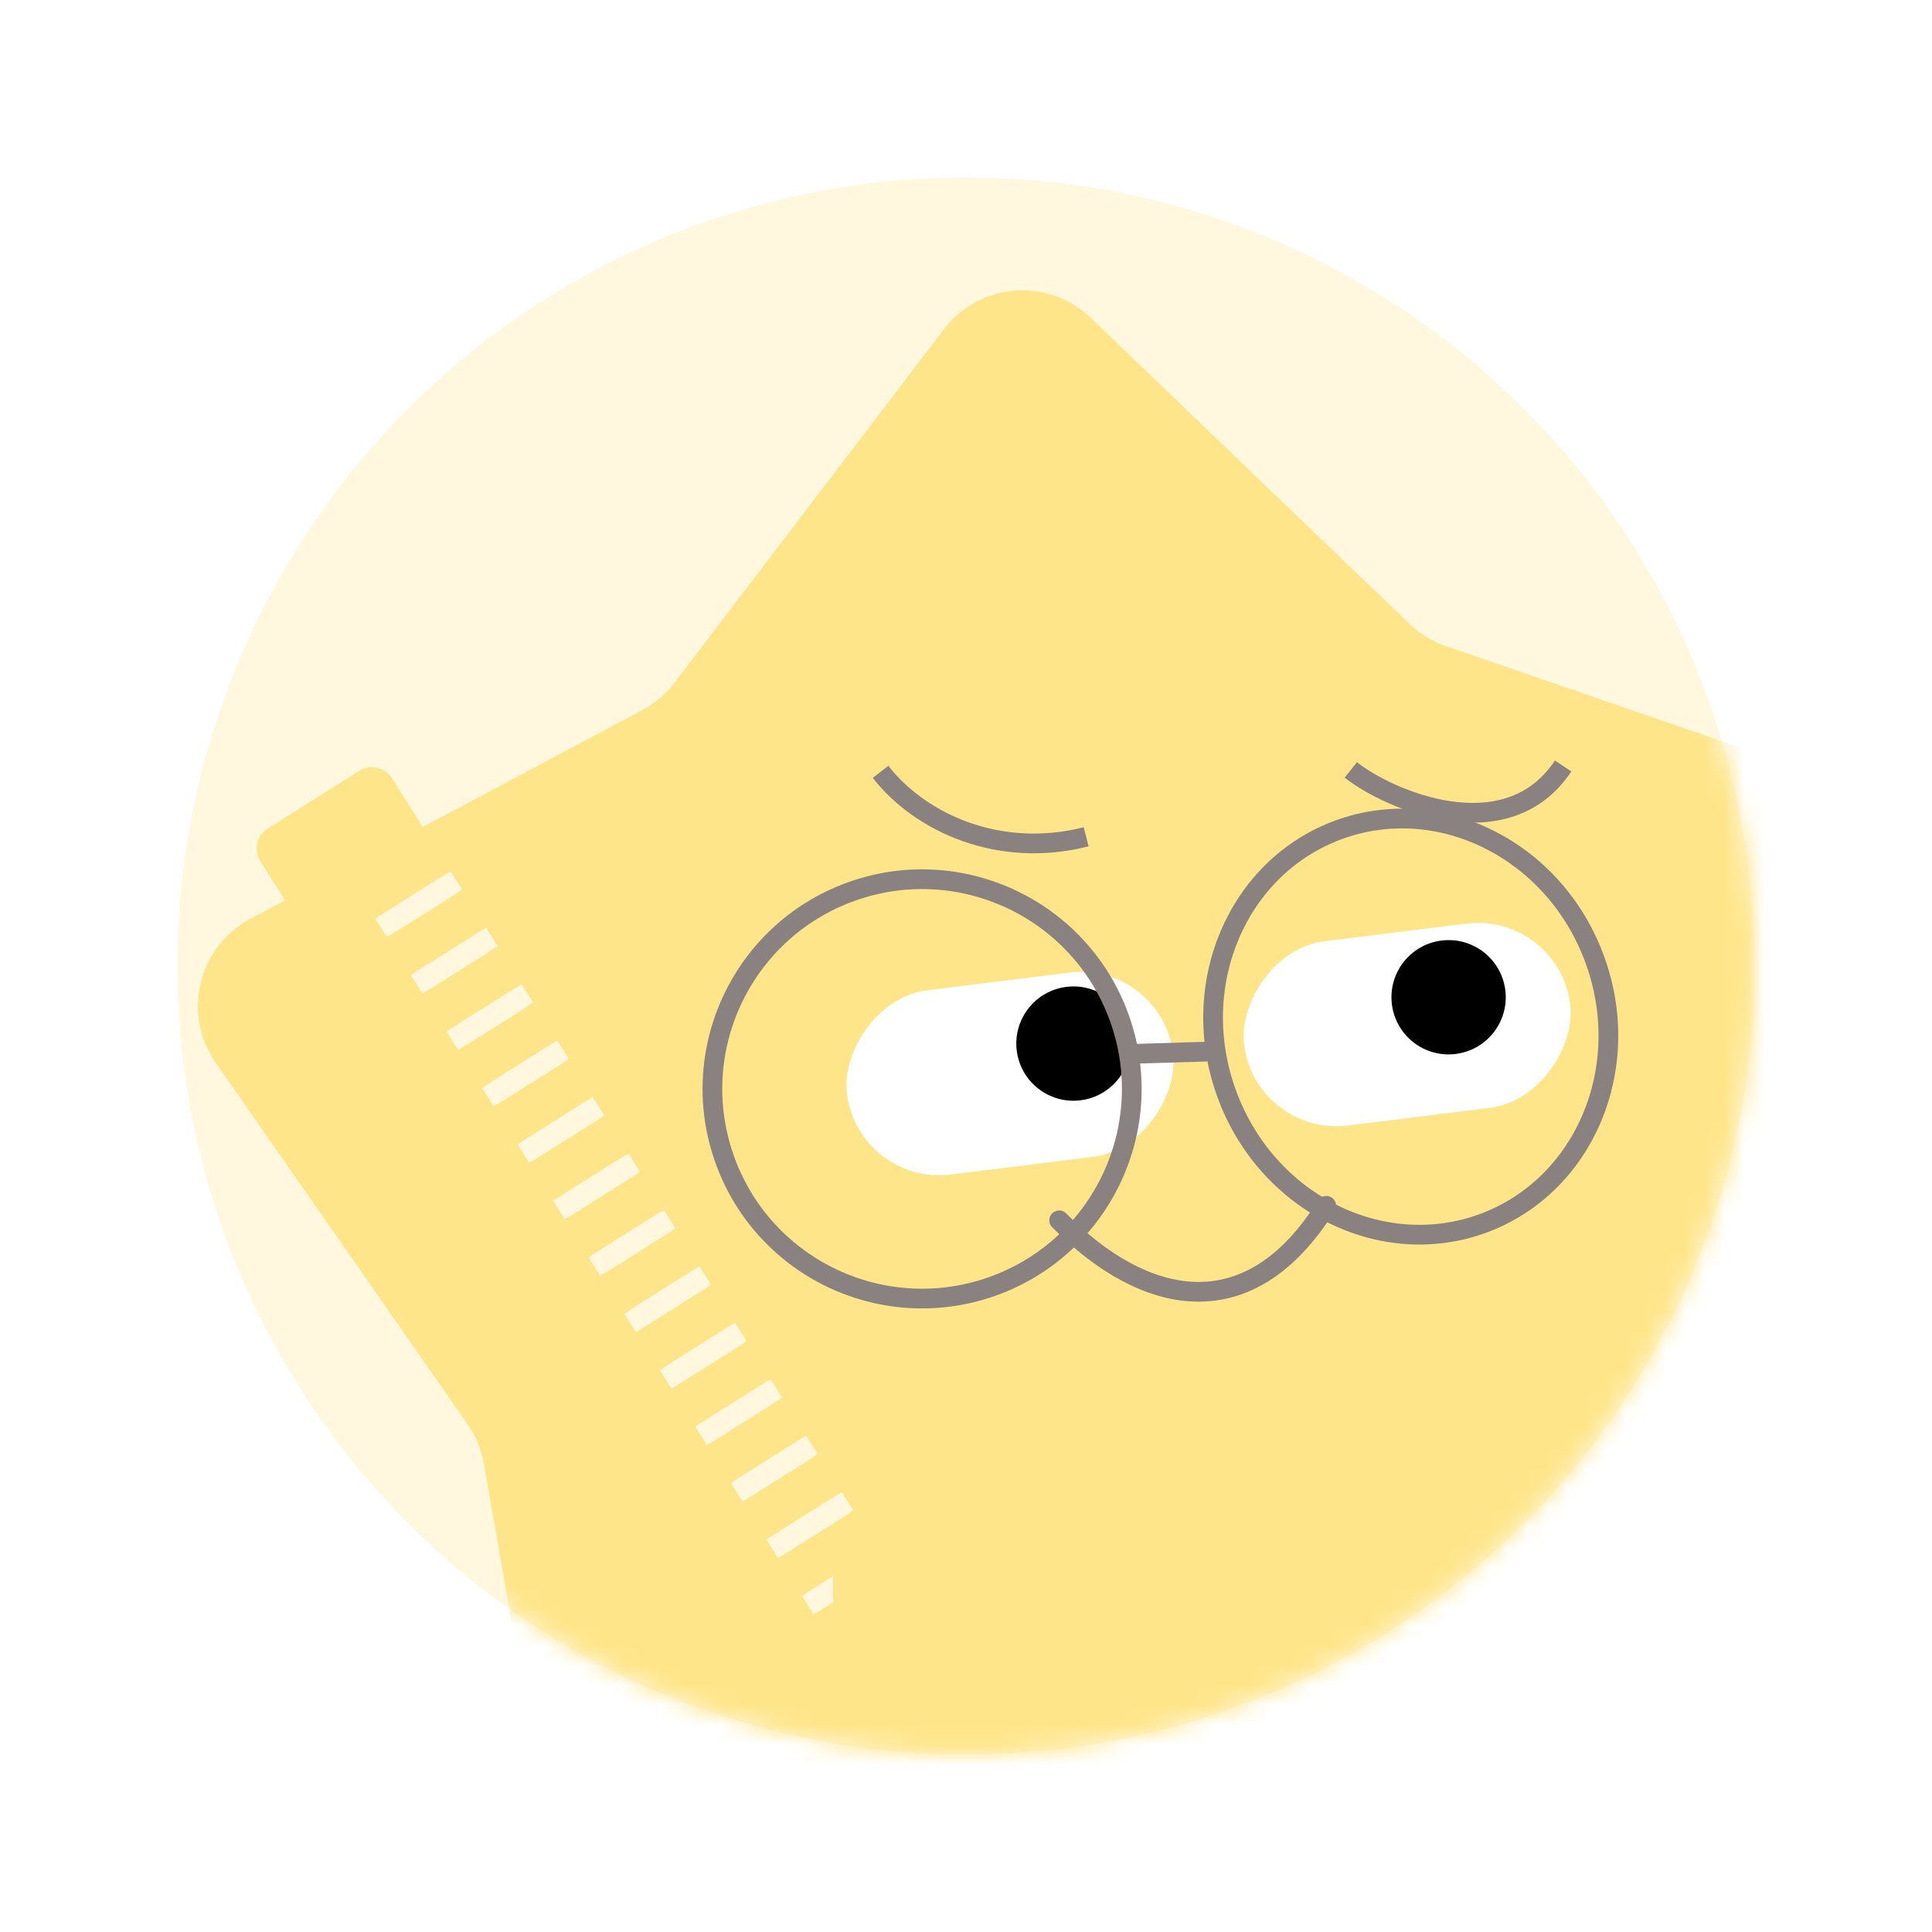<svg width="98" height="98" viewBox="0 0 98 98" fill="none" xmlns="http://www.w3.org/2000/svg">
<circle cx="49" cy="49" r="40" fill="#FFF8DF"/>
<mask id="mask0_6709_6459" style="mask-type:alpha" maskUnits="userSpaceOnUse" x="8" y="8" width="82" height="82">
<circle cx="40" cy="40" r="40" transform="matrix(-0.971 0.239 0.239 0.971 78.256 0.583)" fill="#FFF3C7"/>
</mask>
<g mask="url(#mask0_6709_6459)">
<path d="M47.879 16.706C49.693 14.326 53.167 14.049 55.316 16.113L71.505 31.655C72.025 32.154 72.647 32.534 73.329 32.769L94.564 40.086C97.397 41.062 98.729 44.303 97.405 47.003L87.524 67.167C87.204 67.82 87.029 68.534 87.013 69.259L86.495 91.674C86.426 94.666 83.764 96.939 80.802 96.534L58.49 93.484C57.777 93.387 57.051 93.445 56.362 93.654L34.774 100.202C31.909 101.071 28.937 99.247 28.419 96.301L24.542 74.237C24.417 73.523 24.137 72.845 23.723 72.251L10.932 53.893C9.219 51.435 10.047 48.022 12.701 46.608L32.583 36.016C33.221 35.676 33.779 35.202 34.217 34.626L47.879 16.706Z" fill="#FFE58A"/>
<rect width="16.674" height="9.424" rx="4.712" transform="matrix(-0.992 0.123 0.123 0.992 79.069 46.27)" fill="white"/>
<circle cx="2.9" cy="2.9" r="2.9" transform="matrix(-0.992 0.123 0.123 0.992 76 47.352)" fill="black"/>
<rect width="16.674" height="9.424" rx="4.712" transform="matrix(-0.992 0.123 0.123 0.992 58.923 48.757)" fill="white"/>
<circle cx="2.9" cy="2.9" r="2.9" transform="matrix(-0.992 0.123 0.123 0.992 56.971 49.702)" fill="black"/>
<path d="M67.272 61.163C63.347 67.461 58.025 66.249 53.726 61.9" stroke="#8A8181" stroke-linecap="round"/>
<path d="M79.29 38.854C76.416 43.185 70.409 40.554 68.519 39.053M55.094 42.446C50.687 43.567 46.69 41.742 44.666 39.153" stroke="#8A8181"/>
<g filter="url(#filter0_d_6709_6459)">
<circle cx="11.133" cy="11.133" r="10.633" transform="matrix(-0.939 0.344 0.344 0.939 54.397 39.95)" stroke="#8A8181"/>
<path d="M63.23 54.498C65.264 60.04 71.098 62.937 76.222 61.057C81.346 59.177 83.922 53.194 81.888 47.652C79.855 42.11 74.02 39.212 68.896 41.093C63.772 42.973 61.197 48.956 63.23 54.498Z" stroke="#8A8181"/>
<path d="M57.836 52.474L62.234 52.343" stroke="#8A8181"/>
</g>
<g filter="url(#filter1_d_6709_6459)">
<path d="M41.163 85.483L14.217 42.705C13.856 42.132 14.008 41.387 14.556 41.042L19.251 38.085C19.799 37.74 20.536 37.924 20.897 38.497L47.843 81.275C48.204 81.848 48.053 82.592 47.504 82.938L42.81 85.895C42.261 86.24 41.524 86.056 41.163 85.483Z" fill="#FFE58A"/>
<path d="M20.62 46.522L20.047 45.611C20.039 45.599 20.287 45.429 20.601 45.232L23.283 43.542C23.596 43.345 23.857 43.195 23.864 43.207L24.438 44.117C24.445 44.129 24.198 44.299 23.884 44.497L21.202 46.186C20.888 46.384 20.628 46.534 20.62 46.522Z" fill="#FFF8DF"/>
<path d="M22.423 49.385L21.85 48.475C21.842 48.462 22.09 48.293 22.403 48.095L25.086 46.406C25.399 46.208 25.659 46.058 25.667 46.07L26.24 46.98C26.248 46.992 26 47.162 25.687 47.36L23.005 49.05C22.691 49.247 22.431 49.397 22.423 49.385Z" fill="#FFF8DF"/>
<path d="M24.227 52.248L23.654 51.338C23.646 51.326 23.894 51.156 24.207 50.959L26.89 49.269C27.203 49.071 27.463 48.921 27.471 48.934L28.044 49.844C28.052 49.856 27.804 50.026 27.491 50.223L24.808 51.913C24.495 52.11 24.235 52.26 24.227 52.248Z" fill="#FFF8DF"/>
<path d="M26.032 55.111L25.458 54.201C25.451 54.189 25.698 54.019 26.012 53.822L28.694 52.132C29.008 51.935 29.268 51.785 29.276 51.797L29.849 52.707C29.857 52.719 29.609 52.889 29.295 53.086L26.613 54.776C26.299 54.974 26.039 55.124 26.032 55.111Z" fill="#FFF8DF"/>
<path d="M27.834 57.974L27.261 57.064C27.253 57.052 27.501 56.882 27.814 56.685L30.497 54.995C30.81 54.797 31.071 54.647 31.078 54.66L31.652 55.57C31.659 55.582 31.411 55.752 31.098 55.949L28.416 57.639C28.102 57.836 27.842 57.986 27.834 57.974Z" fill="#FFF8DF"/>
<path d="M29.638 60.837L29.065 59.927C29.057 59.915 29.305 59.745 29.618 59.548L32.301 57.858C32.614 57.661 32.874 57.511 32.882 57.523L33.455 58.433C33.463 58.445 33.215 58.615 32.902 58.812L30.219 60.502C29.906 60.7 29.646 60.85 29.638 60.837Z" fill="#FFF8DF"/>
<path d="M31.441 63.701L30.867 62.791C30.86 62.778 31.108 62.608 31.421 62.411L34.103 60.721C34.417 60.524 34.677 60.374 34.685 60.386L35.258 61.296C35.266 61.308 35.018 61.478 34.705 61.676L32.022 63.365C31.709 63.563 31.448 63.713 31.441 63.701Z" fill="#FFF8DF"/>
<path d="M33.243 66.562L32.67 65.652C32.663 65.64 32.91 65.47 33.224 65.272L35.906 63.583C36.219 63.385 36.48 63.235 36.487 63.247L37.061 64.158C37.068 64.17 36.821 64.34 36.507 64.537L33.825 66.227C33.511 66.424 33.251 66.574 33.243 66.562Z" fill="#FFF8DF"/>
<path d="M35.048 69.425L34.475 68.515C34.467 68.503 34.715 68.333 35.028 68.135L37.711 66.446C38.024 66.248 38.284 66.098 38.292 66.11L38.865 67.02C38.873 67.033 38.625 67.203 38.312 67.4L35.63 69.09C35.316 69.287 35.056 69.437 35.048 69.425Z" fill="#FFF8DF"/>
<path d="M36.851 72.288L36.278 71.378C36.27 71.366 36.518 71.196 36.831 70.999L39.514 69.309C39.827 69.111 40.087 68.961 40.095 68.974L40.668 69.884C40.676 69.896 40.428 70.066 40.115 70.263L37.432 71.953C37.119 72.15 36.859 72.3 36.851 72.288Z" fill="#FFF8DF"/>
<path d="M38.655 75.151L38.081 74.241C38.074 74.229 38.321 74.059 38.635 73.862L41.317 72.172C41.631 71.975 41.891 71.825 41.898 71.837L42.472 72.747C42.48 72.759 42.232 72.929 41.918 73.126L39.236 74.816C38.923 75.013 38.662 75.164 38.655 75.151Z" fill="#FFF8DF"/>
<path d="M40.458 78.015L39.885 77.105C39.877 77.092 40.125 76.922 40.438 76.725L43.121 75.035C43.434 74.838 43.695 74.688 43.702 74.7L44.276 75.61C44.283 75.622 44.035 75.792 43.722 75.99L41.04 77.679C40.726 77.877 40.466 78.027 40.458 78.015Z" fill="#FFF8DF"/>
<path d="M42.261 80.878L41.688 79.968C41.68 79.956 41.928 79.786 42.241 79.588L44.924 77.899C45.237 77.701 45.497 77.551 45.505 77.563L46.078 78.474C46.086 78.486 45.838 78.656 45.525 78.853L42.842 80.543C42.529 80.74 42.269 80.89 42.261 80.878Z" fill="#FFF8DF"/>
</g>
<g filter="url(#filter2_d_6709_6459)">
<path d="M43.292 81.645C42.269 83.928 20.034 86.364 9.044 87.297C10.582 90.468 14.109 97.242 15.917 98.971C17.724 100.701 37.506 90.413 47.172 85.053L43.488 82.649C43.849 81.363 44.315 79.363 43.292 81.645Z" fill="#FFE58A"/>
<path d="M48.251 85.883C50.693 85.405 52.234 82.773 51.693 80.003C51.152 77.233 48.733 75.374 46.291 75.852C43.848 76.329 42.307 78.961 42.848 81.731C43.39 84.501 45.808 86.36 48.251 85.883Z" fill="#FFE58A"/>
</g>
</g>
<defs>
<filter id="filter0_d_6709_6459" x="34.644" y="40.019" width="48.44" height="27.354" filterUnits="userSpaceOnUse" color-interpolation-filters="sRGB">
<feFlood flood-opacity="0" result="BackgroundImageFix"/>
<feColorMatrix in="SourceAlpha" type="matrix" values="0 0 0 0 0 0 0 0 0 0 0 0 0 0 0 0 0 0 127 0" result="hardAlpha"/>
<feOffset dx="-1" dy="1"/>
<feGaussianBlur stdDeviation="0.5"/>
<feComposite in2="hardAlpha" operator="out"/>
<feColorMatrix type="matrix" values="0 0 0 0 0 0 0 0 0 0 0 0 0 0 0 0 0 0 0.4 0"/>
<feBlend mode="normal" in2="BackgroundImageFix" result="effect1_dropShadow_6709_6459"/>
<feBlend mode="normal" in="SourceGraphic" in2="effect1_dropShadow_6709_6459" result="shape"/>
</filter>
<filter id="filter1_d_6709_6459" x="12.021" y="37.911" width="36.018" height="50.158" filterUnits="userSpaceOnUse" color-interpolation-filters="sRGB">
<feFlood flood-opacity="0" result="BackgroundImageFix"/>
<feColorMatrix in="SourceAlpha" type="matrix" values="0 0 0 0 0 0 0 0 0 0 0 0 0 0 0 0 0 0 127 0" result="hardAlpha"/>
<feOffset dx="-1" dy="1"/>
<feGaussianBlur stdDeviation="0.5"/>
<feComposite in2="hardAlpha" operator="out"/>
<feColorMatrix type="matrix" values="0 0 0 0 0 0 0 0 0 0 0 0 0 0 0 0 0 0 0.4 0"/>
<feBlend mode="normal" in2="BackgroundImageFix" result="effect1_dropShadow_6709_6459"/>
<feBlend mode="normal" in="SourceGraphic" in2="effect1_dropShadow_6709_6459" result="shape"/>
</filter>
<filter id="filter2_d_6709_6459" x="3.544" y="70.777" width="52.757" height="33.388" filterUnits="userSpaceOnUse" color-interpolation-filters="sRGB">
<feFlood flood-opacity="0" result="BackgroundImageFix"/>
<feColorMatrix in="SourceAlpha" type="matrix" values="0 0 0 0 0 0 0 0 0 0 0 0 0 0 0 0 0 0 127 0" result="hardAlpha"/>
<feOffset dx="-0.5"/>
<feGaussianBlur stdDeviation="2.5"/>
<feComposite in2="hardAlpha" operator="out"/>
<feColorMatrix type="matrix" values="0 0 0 0 0 0 0 0 0 0 0 0 0 0 0 0 0 0 0.25 0"/>
<feBlend mode="normal" in2="BackgroundImageFix" result="effect1_dropShadow_6709_6459"/>
<feBlend mode="normal" in="SourceGraphic" in2="effect1_dropShadow_6709_6459" result="shape"/>
</filter>
</defs>
</svg>
